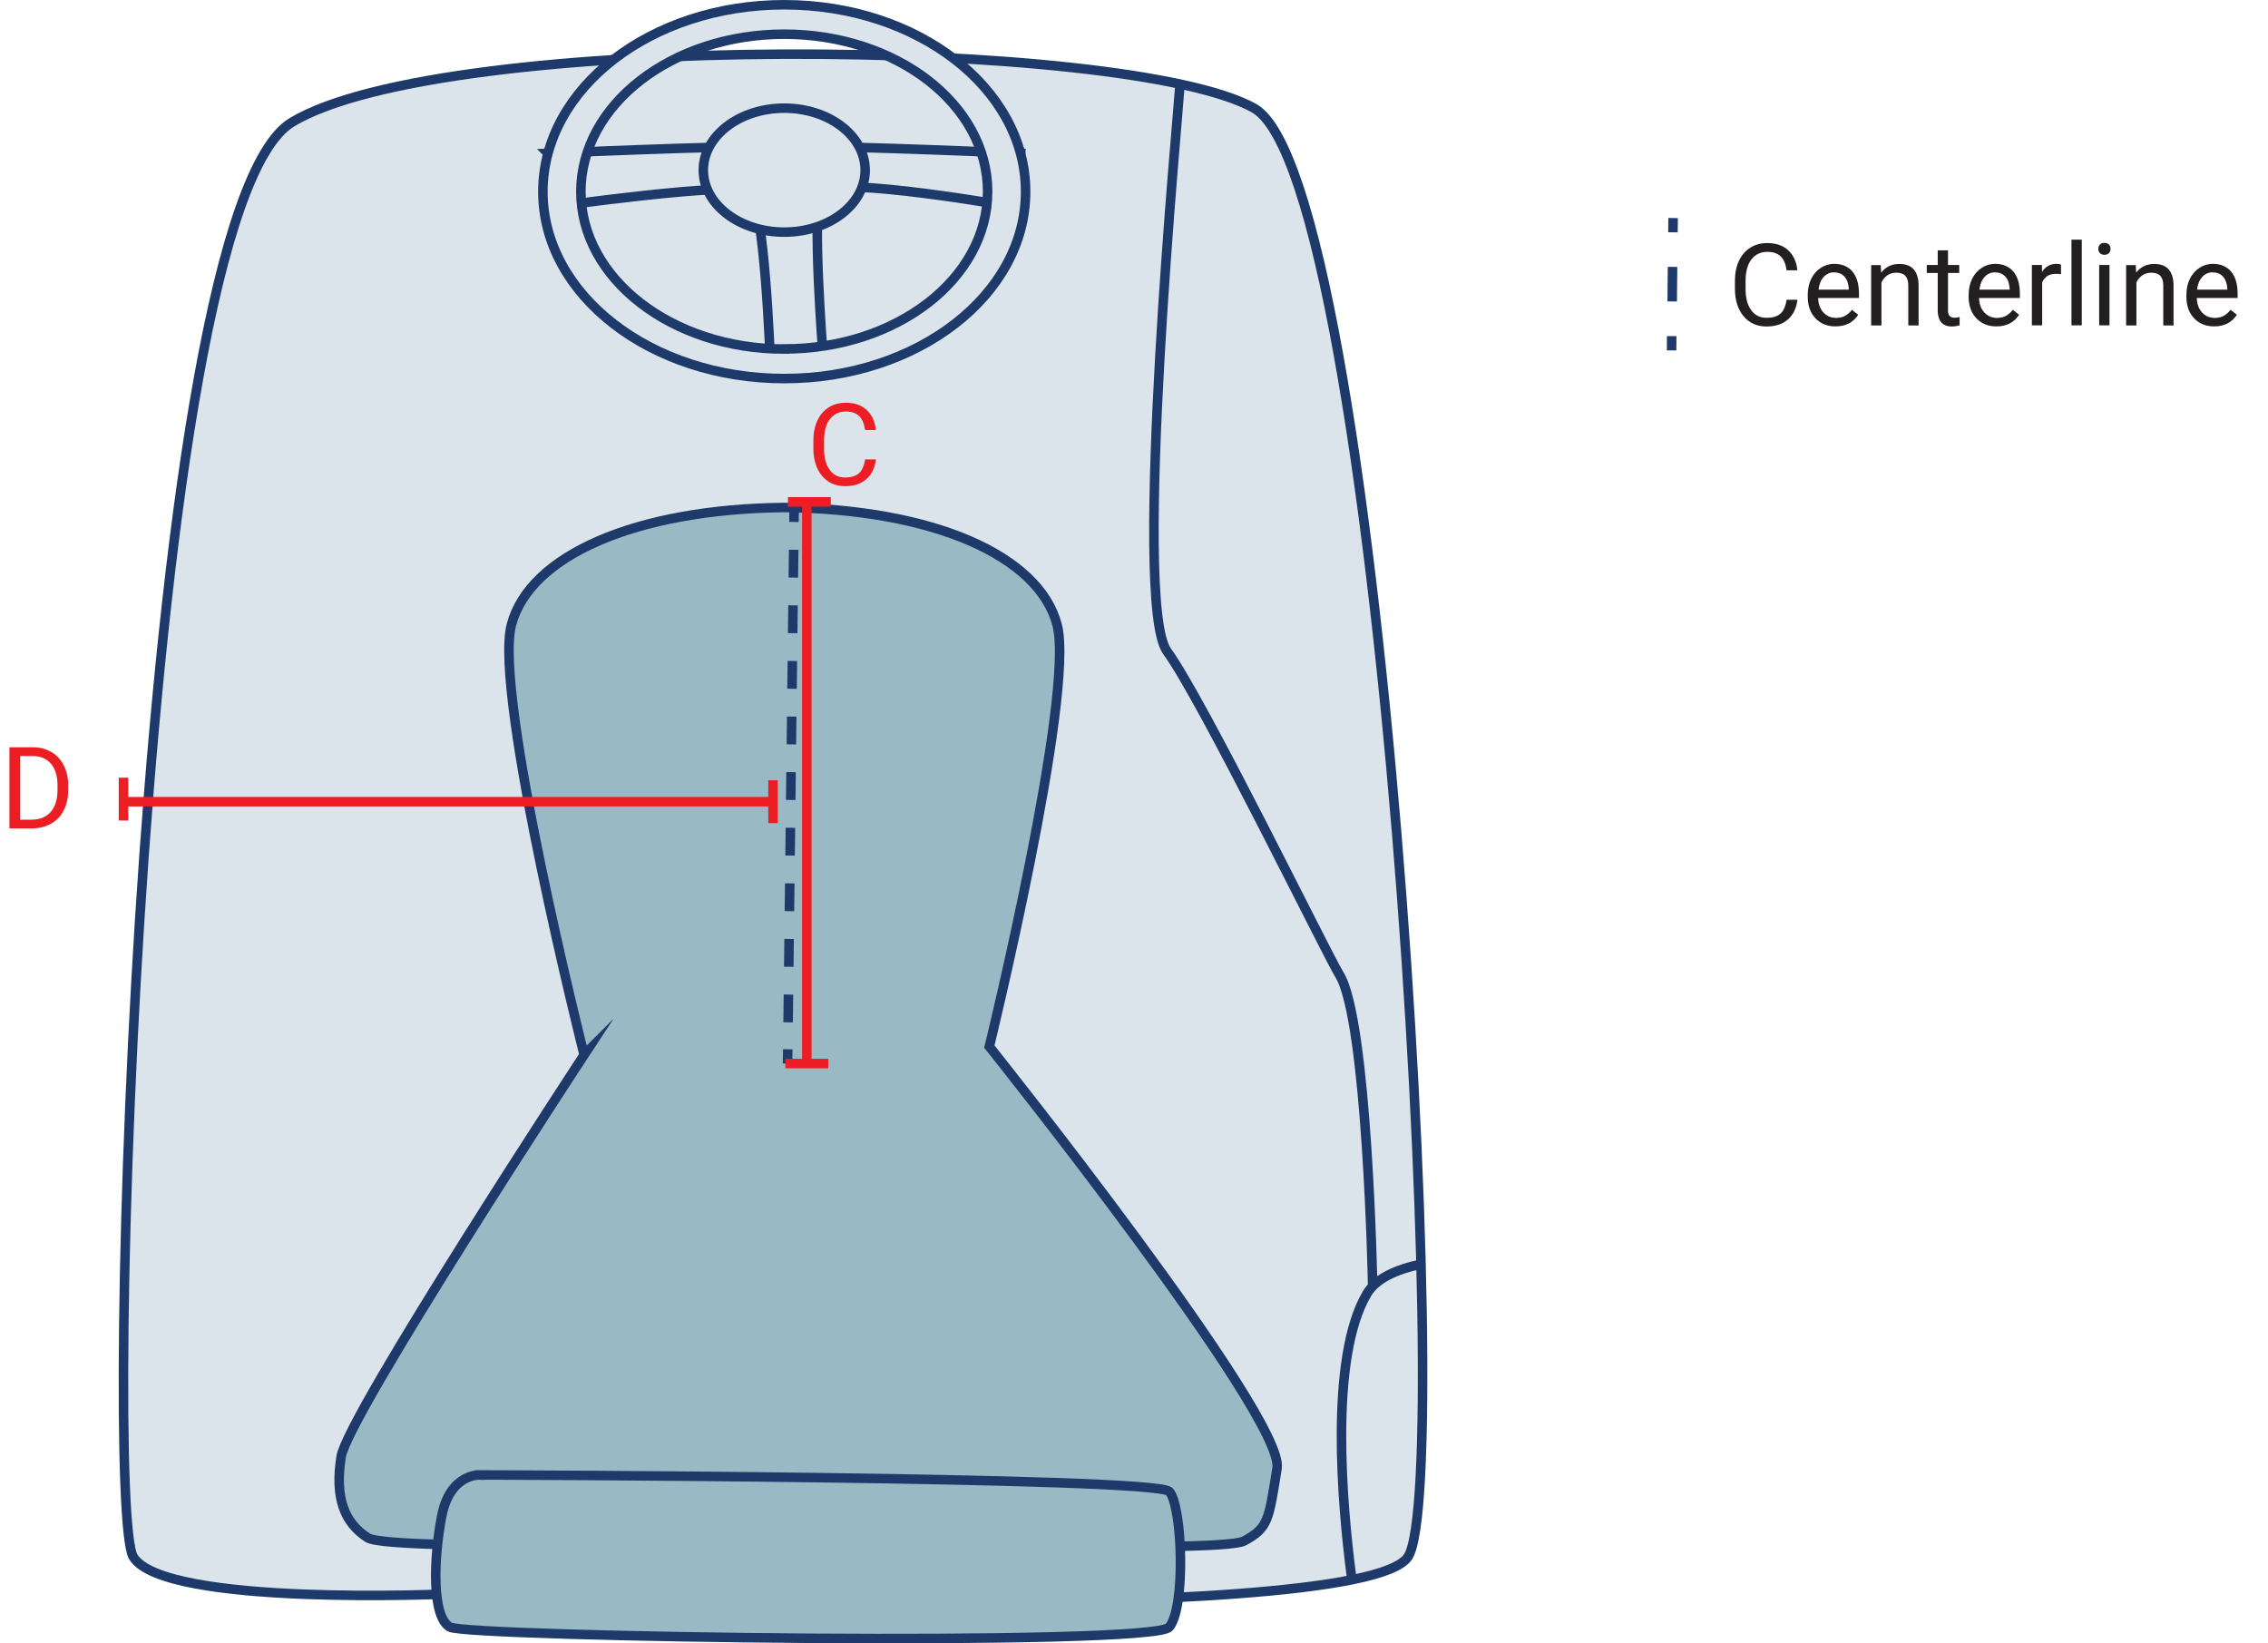 <?xml version="1.0" encoding="UTF-8"?><svg id="Layer_1" xmlns="http://www.w3.org/2000/svg" viewBox="0 0 238.21 172.59"><defs><style>.cls-1,.cls-2{fill:#ec1e24;}.cls-1,.cls-3{stroke-width:0px;}.cls-2{stroke:#ec1e24;}.cls-2,.cls-4,.cls-5,.cls-6,.cls-7,.cls-8{stroke-miterlimit:10;}.cls-4,.cls-5,.cls-6{fill:none;}.cls-4,.cls-5,.cls-6,.cls-7,.cls-8{stroke:#1e3a6b;}.cls-5{stroke-dasharray:0 0 2.92 2.92;}.cls-6{stroke-dasharray:0 0 3.63 3.63;}.cls-3{fill:#231f20;}.cls-7{fill:#dbe4eb;}.cls-8{fill:#99bac5;}</style></defs><path class="cls-7" d="M47.33,167.4s-30.17,1.39-33.34-3.9c-3.17-5.29.66-141.03,16.67-150.66,16.01-9.64,87.71-8.94,101.05-1.48,13.33,7.47,21.2,144.4,16.18,152.14-5.03,7.74-100.55,3.9-100.55,3.9Z"/><path class="cls-3" d="M188.79,31.46c-.11.9-.44,1.6-1,2.09s-1.31.74-2.24.74c-1.01,0-1.82-.36-2.42-1.08s-.91-1.69-.91-2.9v-.82c0-.79.14-1.49.42-2.09s.68-1.06,1.2-1.39,1.12-.48,1.8-.48c.91,0,1.63.25,2.18.76s.87,1.21.96,2.1h-1.13c-.1-.68-.31-1.18-.64-1.48s-.78-.46-1.37-.46c-.72,0-1.28.27-1.69.8-.41.53-.61,1.29-.61,2.27v.83c0,.93.19,1.66.58,2.21.39.55.93.82,1.62.82.62,0,1.1-.14,1.44-.42s.56-.78.67-1.48h1.13Z"/><path class="cls-3" d="M192.78,34.28c-.86,0-1.56-.28-2.1-.85s-.81-1.32-.81-2.26v-.2c0-.63.12-1.19.36-1.68s.58-.88,1.01-1.16.9-.42,1.4-.42c.82,0,1.46.27,1.92.81s.69,1.32.69,2.33v.45h-4.29c.02.62.2,1.13.55,1.51s.79.58,1.33.58c.38,0,.71-.08.97-.23s.5-.36.7-.62l.66.52c-.53.82-1.33,1.22-2.39,1.22ZM192.65,28.6c-.44,0-.8.16-1.1.48s-.48.76-.55,1.34h3.18v-.08c-.03-.55-.18-.98-.45-1.28s-.62-.45-1.08-.45Z"/><path class="cls-3" d="M197.54,27.83l.04.8c.48-.61,1.12-.91,1.9-.91,1.34,0,2.02.76,2.03,2.27v4.19h-1.08v-4.2c0-.46-.11-.79-.31-1.01s-.52-.33-.96-.33c-.35,0-.66.09-.93.28s-.47.43-.62.74v4.52h-1.08v-6.34h1.03Z"/><path class="cls-3" d="M204.6,26.29v1.54h1.18v.84h-1.18v3.94c0,.25.05.45.16.57s.29.19.54.19c.12,0,.3-.02.52-.07v.87c-.29.08-.56.12-.83.12-.48,0-.85-.15-1.1-.44s-.37-.71-.37-1.25v-3.93h-1.15v-.84h1.15v-1.54h1.08Z"/><path class="cls-3" d="M209.68,34.28c-.86,0-1.56-.28-2.1-.85s-.81-1.32-.81-2.26v-.2c0-.63.12-1.19.36-1.68s.58-.88,1.01-1.16.9-.42,1.4-.42c.82,0,1.46.27,1.92.81s.69,1.32.69,2.33v.45h-4.29c.02.62.2,1.13.55,1.51s.79.58,1.33.58c.38,0,.71-.08.97-.23s.5-.36.7-.62l.66.52c-.53.82-1.33,1.22-2.39,1.22ZM209.55,28.6c-.44,0-.8.16-1.1.48s-.48.76-.55,1.34h3.18v-.08c-.03-.55-.18-.98-.45-1.28s-.62-.45-1.08-.45Z"/><path class="cls-3" d="M216.47,28.8c-.16-.03-.34-.04-.53-.04-.71,0-1.19.3-1.45.91v4.5h-1.08v-6.34h1.05l.02.73c.36-.57.86-.85,1.51-.85.21,0,.37.03.48.08v1.01Z"/><path class="cls-3" d="M218.65,34.17h-1.08v-9h1.08v9Z"/><path class="cls-3" d="M220.39,26.14c0-.18.05-.32.16-.45s.27-.18.48-.18.37.06.48.18.16.27.16.45-.05.32-.16.44-.27.18-.48.18-.37-.06-.48-.18-.16-.26-.16-.44ZM221.56,34.17h-1.08v-6.34h1.08v6.34Z"/><path class="cls-3" d="M224.32,27.83l.04.8c.48-.61,1.12-.91,1.9-.91,1.34,0,2.02.76,2.03,2.27v4.19h-1.08v-4.2c0-.46-.11-.79-.31-1.01s-.52-.33-.96-.33c-.35,0-.66.09-.93.28s-.47.43-.62.74v4.52h-1.08v-6.34h1.03Z"/><path class="cls-3" d="M232.55,34.28c-.86,0-1.56-.28-2.1-.85s-.81-1.32-.81-2.26v-.2c0-.63.12-1.19.36-1.68s.58-.88,1.01-1.16.9-.42,1.4-.42c.82,0,1.46.27,1.92.81s.69,1.32.69,2.33v.45h-4.29c.02.62.2,1.13.55,1.51s.79.58,1.33.58c.38,0,.71-.08.97-.23s.5-.36.7-.62l.66.52c-.53.82-1.33,1.22-2.39,1.22ZM232.41,28.6c-.44,0-.8.16-1.1.48s-.48.76-.55,1.34h3.18v-.08c-.03-.55-.18-.98-.45-1.28s-.62-.45-1.08-.45Z"/><path class="cls-1" d="M92,48.23c-.11.9-.44,1.6-1,2.09s-1.31.74-2.24.74c-1.01,0-1.82-.36-2.42-1.08s-.91-1.69-.91-2.9v-.82c0-.79.14-1.49.42-2.09s.68-1.06,1.2-1.39,1.12-.48,1.8-.48c.91,0,1.63.25,2.18.76s.87,1.21.96,2.1h-1.13c-.1-.68-.31-1.18-.64-1.48s-.78-.46-1.37-.46c-.72,0-1.28.27-1.69.8-.41.53-.61,1.29-.61,2.27v.83c0,.93.19,1.66.58,2.21.39.55.93.82,1.62.82.62,0,1.1-.14,1.44-.42s.56-.78.67-1.48h1.13Z"/><path class="cls-1" d="M.99,87.01v-8.53h2.41c.74,0,1.4.16,1.97.49s1.01.79,1.32,1.4.47,1.3.47,2.09v.54c0,.8-.16,1.51-.47,2.12s-.75,1.07-1.33,1.39-1.25.49-2.01.5H.99ZM2.12,79.4v6.69h1.18c.87,0,1.54-.27,2.02-.81.48-.54.72-1.31.72-2.3v-.5c0-.97-.23-1.72-.68-2.26-.46-.54-1.1-.81-1.94-.82h-1.31Z"/><path class="cls-8" d="M61.35,110.79s-9.55-37.86-7.64-45.16c1.91-7.29,13.03-12.16,28.66-12.33,15.63.17,26.75,5.04,28.66,12.33,1.91,7.29-7.12,44.29-7.12,44.29,0,0,31.09,38.91,30.22,44.29s-.87,6.25-3.47,7.64-47.59,0-47.59,0c0,0-42.03,1.22-44.46-.35-2.43-1.56-3.47-4.17-2.78-8.51s25.53-42.21,25.53-42.21Z"/><path class="cls-8" d="M50.38,154.91s-3.13-.17-3.99,4.34c-.87,4.52-1.04,10.59.87,11.64s73.82,2.08,75.55,0c1.74-2.08,1.39-12.68,0-14.24-1.39-1.56-72.43-1.74-72.43-1.74Z"/><path class="cls-7" d="M57.56,16.1s17.18-.75,24.82-.75,24.82.75,24.82.75l-.42,5.68s-19.11-3.39-20.49-1.65c-1.1,1.37.16,17.28.16,17.28l-5.55.4s-.6-16.54-2.17-17.67-21.16,1.65-21.16,1.65v-5.68Z"/><path class="cls-7" d="M82.37.5c-14,0-25.35,8.79-25.35,19.63s11.35,19.63,25.35,19.63,25.35-8.79,25.35-19.63S96.37.5,82.37.5ZM82.37,36.66c-11.8,0-21.36-7.4-21.36-16.53S70.58,3.59,82.37,3.59s21.36,7.4,21.36,16.53-9.56,16.53-21.36,16.53Z"/><ellipse class="cls-7" cx="82.37" cy="17.87" rx="8.5" ry="6.51"/><path class="cls-7" d="M144.17,134.97s-.54-27.82-3.48-32.58c-1.35-2.19-14.37-28.87-18.11-33.98s1.29-57.87,1.33-59.21"/><path class="cls-4" d="M149.25,132.77c-2.62.56-4.74,1.52-5.67,3.09-4.01,6.76-2.6,22.31-1.64,29.67"/><line class="cls-4" x1="83.41" y1="53.32" x2="83.39" y2="54.82"/><line class="cls-5" x1="83.36" y1="57.74" x2="82.76" y2="108.75"/><line class="cls-4" x1="82.74" y1="110.2" x2="82.72" y2="111.7"/><line class="cls-4" x1="175.73" y1="22.9" x2="175.71" y2="24.4"/><line class="cls-6" x1="175.67" y1="28.03" x2="175.61" y2="33.48"/><line class="cls-4" x1="175.58" y1="35.3" x2="175.57" y2="36.8"/><line class="cls-2" x1="84.74" y1="52.71" x2="84.74" y2="111.4"/><line class="cls-2" x1="82.49" y1="111.7" x2="86.99" y2="111.7"/><line class="cls-2" x1="82.76" y1="52.71" x2="87.26" y2="52.71"/><line class="cls-2" x1="12.97" y1="84.2" x2="80.84" y2="84.2"/><line class="cls-2" x1="81.19" y1="86.45" x2="81.19" y2="81.95"/><line class="cls-2" x1="12.97" y1="86.18" x2="12.97" y2="81.68"/></svg>